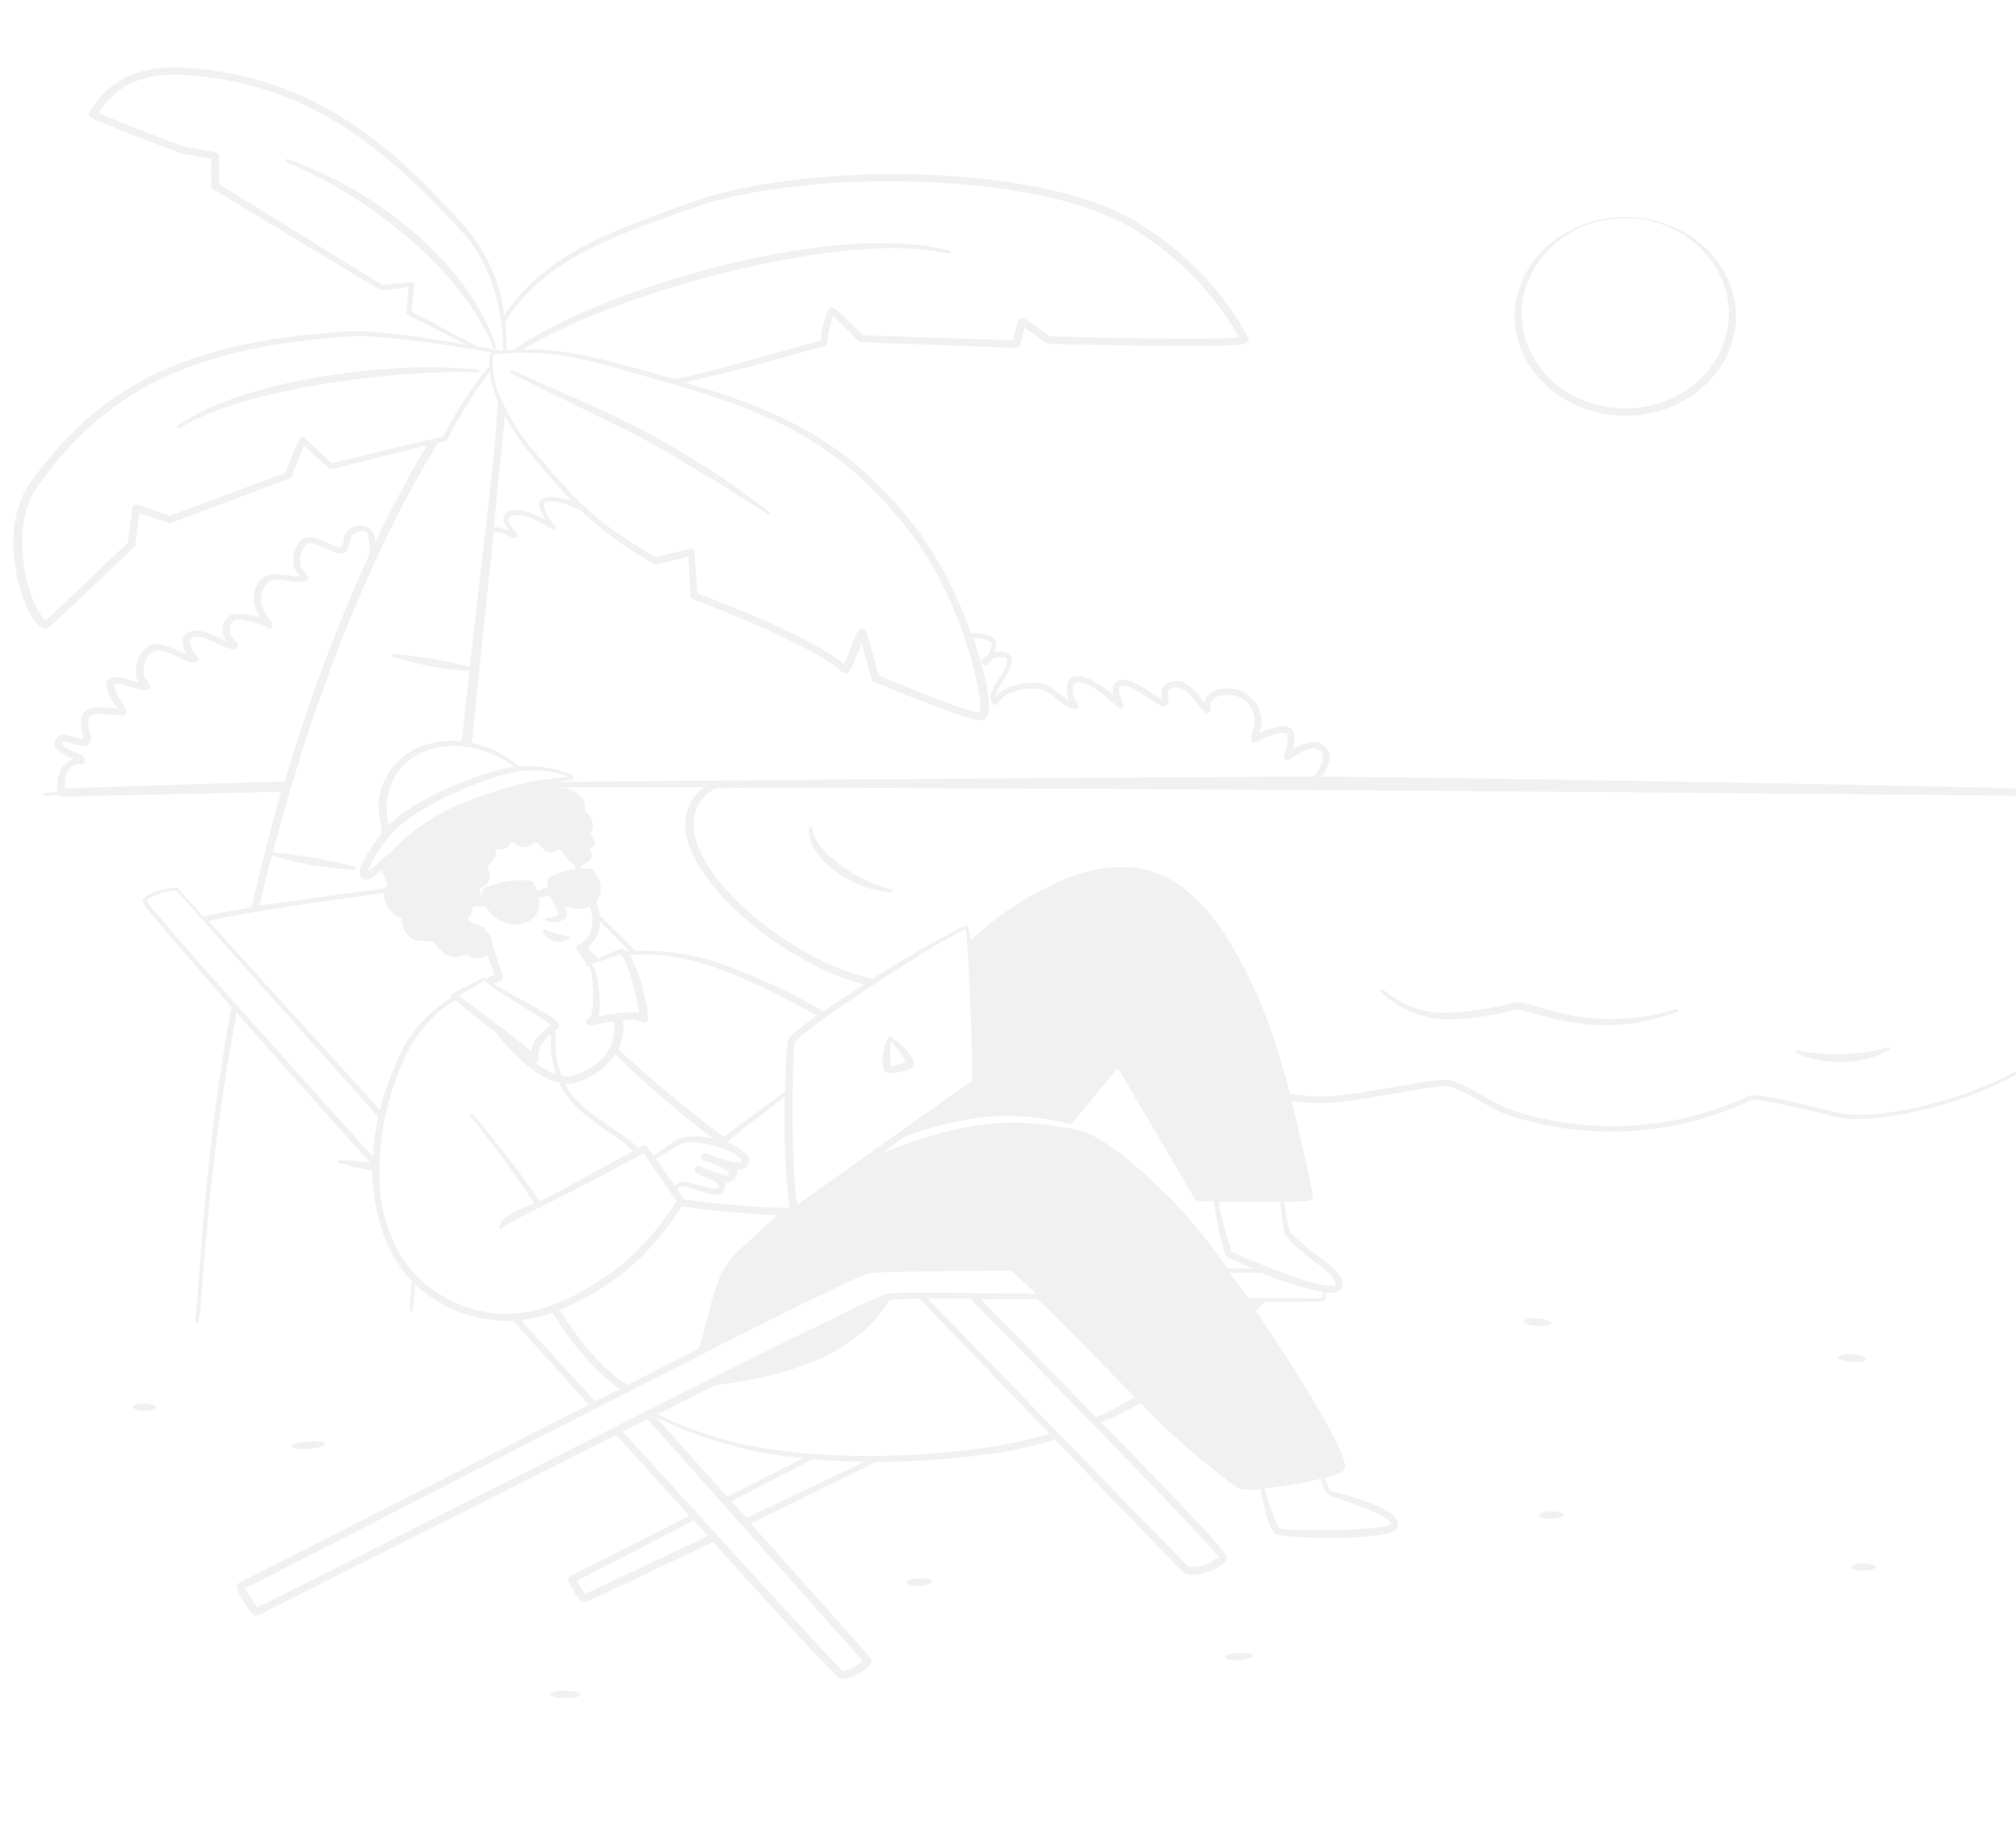 <svg width="785" height="716" viewBox="0 0 785 716" fill="none" xmlns="http://www.w3.org/2000/svg">
<mask id="mask0_127_1169" style="mask-type:alpha" maskUnits="userSpaceOnUse" x="0" y="0" width="785" height="716">
<rect width="785" height="716" rx="15" transform="matrix(-1 0 0 1 785 0)" fill="white"/>
</mask>
<g mask="url(#mask0_127_1169)">
<path fill-rule="evenodd" clip-rule="evenodd" d="M637.962 398.031C615.681 401.783 599.943 394.728 591.826 393.115C589.465 392.665 579.028 396.867 562.545 396.867C557.815 396.649 553.181 395.578 548.914 393.716C544.647 391.853 540.833 389.238 537.696 386.023C537.158 385.46 538.152 384.747 538.69 385.31C545.079 391.01 553.662 394.239 562.628 394.316C571.346 393.973 579.991 392.713 588.388 390.563C594.062 389.4 593.192 390.826 607.563 394.316C617.38 396.738 627.635 397.338 637.713 396.079C650.469 394.428 652.871 391.839 653.41 393.152C653.465 393.297 653.457 393.455 653.388 393.595C653.318 393.734 653.193 393.844 653.037 393.903C648.167 395.706 643.119 397.088 637.962 398.031ZM346.774 347.371C328.51 346.058 313.642 331.461 315.008 322.642C314.983 322.554 314.981 322.461 315.002 322.371C315.022 322.282 315.065 322.198 315.127 322.125C315.189 322.053 315.268 321.994 315.359 321.954C315.45 321.914 315.549 321.893 315.65 321.893C315.751 321.893 315.851 321.914 315.942 321.954C316.033 321.994 316.112 322.053 316.174 322.125C316.236 322.198 316.279 322.282 316.299 322.371C316.32 322.461 316.317 322.554 316.292 322.642C316.955 326.096 318.777 329.28 321.511 331.761C327.212 337.482 334.3 341.926 342.218 344.745C347.064 346.508 347.768 346.021 347.602 346.884C347.595 346.97 347.566 347.054 347.517 347.128C347.468 347.203 347.401 347.266 347.321 347.313C347.241 347.361 347.15 347.39 347.055 347.4C346.96 347.41 346.864 347.401 346.774 347.371ZM699.297 410.001C699.138 409.951 699.007 409.846 698.933 409.709C698.86 409.572 698.849 409.414 698.904 409.269C698.959 409.125 699.075 409.007 699.226 408.94C699.378 408.873 699.552 408.863 699.711 408.913C709.919 410.916 720.482 410.916 730.69 408.913C735.08 407.9 735.328 407.074 735.784 407.825C735.864 407.956 735.887 408.109 735.849 408.255C735.811 408.401 735.714 408.529 735.577 408.613C725.927 414.917 709.817 414.654 699.297 410.001ZM192.752 135.691C191.385 136.104 192.752 134.415 185.918 123.383C172.044 100.605 147.112 80.642 121.808 67.846C111.579 62.667 110.709 63.193 111.123 62.254C111.203 62.117 111.335 62.011 111.495 61.956C111.655 61.9 111.832 61.9 111.993 61.954C154.194 76.964 184.676 108.11 193.166 134.941C193.198 135.014 193.213 135.093 193.209 135.173C193.205 135.252 193.183 135.329 193.144 135.4C193.105 135.471 193.05 135.533 192.982 135.584C192.915 135.634 192.836 135.671 192.752 135.691ZM69.252 165.599C87.599 153.141 116.673 147.174 139.658 144.622C155.008 142.77 170.541 142.493 185.96 143.797C186.047 143.802 186.132 143.822 186.21 143.857C186.289 143.891 186.359 143.94 186.417 143.999C186.474 144.058 186.518 144.127 186.547 144.202C186.575 144.277 186.587 144.356 186.581 144.435C186.581 145.448 186.332 144.435 171.506 144.96C141.107 145.936 93.48 152.465 70.164 166.537C69.294 166.95 68.549 166.012 69.252 165.599ZM212.382 361.931C215.07 363.155 217.946 364.003 220.914 364.445C220.99 364.413 221.072 364.395 221.156 364.392C221.24 364.389 221.324 364.401 221.403 364.427C221.482 364.453 221.554 364.493 221.616 364.544C221.677 364.596 221.727 364.658 221.763 364.727C221.798 364.796 221.818 364.871 221.822 364.947C221.825 365.023 221.812 365.098 221.783 365.17C221.755 365.241 221.71 365.307 221.654 365.363C221.597 365.419 221.528 365.464 221.452 365.496C220.629 366.04 219.676 366.402 218.671 366.553C217.665 366.705 216.635 366.641 215.662 366.368C214.688 366.094 213.799 365.619 213.064 364.979C212.329 364.339 211.77 363.552 211.43 362.682C211.32 362.567 211.265 362.418 211.276 362.267C211.288 362.115 211.366 361.975 211.492 361.875C211.618 361.775 211.783 361.725 211.95 361.736C212.117 361.747 212.273 361.817 212.382 361.931ZM721.33 527.23C729.157 527.868 727.791 530.983 719.963 530.007C712.136 529.031 716.319 526.817 721.33 527.23ZM598.659 513.271C599.482 513.328 600.299 513.441 601.103 513.608C605.575 514.734 604.581 516.123 600.15 516.198C591.536 516.235 591.039 512.745 598.659 513.271ZM725.554 608.585C728.95 608.585 733.258 610.274 727.625 611.324C726.252 611.508 724.857 611.508 723.484 611.324C717.644 610.048 722.49 608.51 725.554 608.585ZM604.996 588.434C611.415 588.697 608.847 590.911 604.996 591.248C598.286 591.886 596.63 588.134 604.996 588.434ZM484.23 643.484C492.513 643.859 485.472 646.861 480.088 646.298C474.704 645.735 476.32 643.108 484.23 643.484ZM357.914 614.439C366.197 614.139 363.257 617.403 357.169 617.366C352.406 617.328 350.791 614.777 357.914 614.439ZM220.127 658.156C225.552 658.156 228.783 660.22 222.695 660.97C220.96 661.138 219.211 661.138 217.476 660.97C211.181 659.845 215.281 658.081 220.127 658.156ZM120.276 564.042C111.247 564.718 111.04 561.641 120.276 561.153C130.257 560.59 126.943 563.555 120.276 564.042ZM57.905 546.481C60.472 546.856 62.046 548.169 58.692 549.032C57.047 549.407 55.325 549.407 53.68 549.032C48.711 547.231 54.053 545.918 57.905 546.481ZM632.868 161.884C627.169 161.874 621.528 160.844 616.27 158.852C611.012 156.86 606.241 153.946 602.23 150.277C598.22 146.608 595.049 142.257 592.901 137.474C590.753 132.692 589.67 127.571 589.714 122.407C590.061 112.242 594.762 102.598 602.821 95.519C610.88 88.439 621.664 84.48 632.889 84.48C644.113 84.48 654.897 88.439 662.956 95.519C671.015 102.598 675.716 112.242 676.064 122.407C676.107 127.574 675.023 132.698 672.872 137.483C670.721 142.268 667.547 146.621 663.532 150.29C659.517 153.959 654.741 156.873 649.478 158.863C644.215 160.852 638.57 161.879 632.868 161.884ZM661.651 96.252C657.966 92.678 653.51 89.828 648.558 87.879C643.607 85.93 638.266 84.925 632.868 84.925C627.469 84.925 622.129 85.93 617.177 87.879C612.226 89.828 607.769 92.678 604.085 96.252C596.626 103.241 592.484 112.597 592.546 122.319C592.608 132.04 596.869 141.353 604.416 148.262C608.142 151.664 612.575 154.363 617.458 156.206C622.341 158.048 627.578 158.996 632.868 158.996C638.157 158.996 643.395 158.048 648.278 156.206C653.161 154.363 657.593 151.664 661.32 148.262C668.867 141.353 673.128 132.04 673.19 122.319C673.252 112.597 669.11 103.241 661.651 96.252ZM192.13 138.281L192.172 138.206V138.243L192.13 138.281ZM298.484 199.897C298.484 199.897 287.84 193.18 286.971 192.58C282.456 189.428 276.907 186.275 272.475 183.686C260.672 176.819 261.128 176.181 245.349 168.263C240.793 165.937 202.319 147.062 198.964 145.26C198.832 145.176 198.738 145.051 198.701 144.908C198.663 144.765 198.685 144.615 198.761 144.486C198.838 144.356 198.964 144.257 199.115 144.206C199.267 144.155 199.434 144.156 199.585 144.21C214.784 151.302 244.355 162.672 266.346 176.631C273.937 181.099 281.277 185.908 288.337 191.041C292.293 193.715 296.094 196.57 299.726 199.597C299.729 199.731 299.682 199.862 299.593 199.969C299.503 200.075 299.377 200.152 299.235 200.187C299.092 200.221 298.94 200.211 298.804 200.159C298.668 200.107 298.555 200.014 298.484 199.897ZM355.015 415.78C352.348 417.067 349.381 417.761 346.36 417.806C345.034 417.806 344.165 416.943 343.875 415.18C343.584 413.401 343.584 411.593 343.875 409.814C345.283 401.333 348.016 403.397 347.395 404.297C350.046 404.935 358.908 413.941 355.015 415.78ZM347.146 405.611C347.101 405.628 347.051 405.637 347.001 405.637C346.952 405.637 346.902 405.628 346.857 405.611C346.518 408.718 346.518 411.847 346.857 414.955C348.845 414.67 350.79 414.179 352.655 413.491C351.24 410.641 349.385 407.988 347.146 405.611Z" fill="#E4E4E4" fill-opacity="0.5"/>
<path fill-rule="evenodd" clip-rule="evenodd" d="M127.978 182.259L118.329 173.516L113.566 185.411C113.235 186.237 116.631 184.811 66.726 203.536C65.939 203.836 66.436 203.836 54.301 199.784C52.645 212.58 52.81 212.355 52.272 212.88C48.959 216.07 22.867 241.174 19.14 244.064C12.058 249.73 -3.431 209.728 11.437 188.451C41.587 145.485 79.854 132.613 135.267 128.973C146.201 128.298 170.553 132.238 181.362 134.114C157.093 121.619 158.17 122.669 158.253 121.731L159.039 111.787L148.769 112.988C148.106 112.988 152.372 115.614 82.96 73.624C81.966 73.023 82.215 73.624 82.215 61.803C72.524 60.152 71.323 60.002 70.909 59.852C67.264 58.464 38.646 47.806 35.457 45.705C35.066 45.493 34.778 45.153 34.655 44.755C34.532 44.357 34.582 43.931 34.795 43.566C46.184 25.404 63.205 24.278 85.569 27.88C127.647 34.597 155.064 59.139 181.776 89.047C189.913 98.904 194.951 110.575 196.354 122.819C212.547 98.128 240.295 89.309 268.913 78.802C311.032 63.379 404.878 62.441 443.643 87.058C461.837 98.255 476.462 113.59 486.051 131.525C486.383 132.126 486.466 133.439 484.519 133.927C477.603 135.653 415.605 133.927 408.399 133.927C407.405 133.927 407.363 133.289 398.914 127.548C398.335 129.536 397.631 132.501 397.258 134.302C397.18 134.633 396.974 134.928 396.679 135.134C396.383 135.34 396.016 135.444 395.643 135.428C331.035 133.064 334.97 133.401 334.349 132.801C334.349 132.801 327.515 125.784 324.409 123.007C324.013 124.053 323.681 125.117 323.415 126.197C321.634 133.289 322.545 134.302 321.096 134.715C308.092 138.467 280.426 145.972 266.677 148.899C307.512 160.682 331.864 173.629 356.92 205.825C366.033 218.405 373.144 232.086 378.041 246.465C381.079 246.193 384.133 246.825 386.739 248.266C388.519 249.355 387.898 252.019 387.236 253.858C392.33 252.957 395.104 255.096 393.406 259.787C392.04 263.539 387.691 268.755 387.691 271.419C387.981 271.044 388.685 269.993 388.851 269.806C393.037 266.901 398.252 265.486 403.512 265.828C408.647 265.828 412.83 270.556 416.226 272.77C412.954 263.464 418.876 258.06 433.62 270.631C433.293 269.785 433.194 268.881 433.331 267.993C433.468 267.106 433.837 266.26 434.407 265.528C438.549 261.775 448.488 270.106 452.505 272.283C452.505 270.744 451.222 267.517 454.949 265.828C460.954 263.089 465.22 268.643 468.906 273.333C470.314 268.117 477.603 266.954 483.111 268.943C486.341 270.411 488.859 272.908 490.181 275.956C491.504 279.003 491.537 282.385 490.276 285.454C496.447 282.527 503.777 280.613 504.067 286.917C504.08 288.523 503.872 290.124 503.446 291.683C506.345 290.032 510.818 287.931 513.882 289.319C519.68 291.983 518.024 297.349 514.711 302.378C550.949 302.378 769.288 306.13 788.049 307.068C788.395 307.142 788.703 307.319 788.923 307.571C789.144 307.823 789.264 308.135 789.264 308.457C789.264 308.779 789.144 309.091 788.923 309.343C788.703 309.595 788.395 309.772 788.049 309.845C606.817 307.819 280.054 306.093 278.356 306.956C249.365 325.193 302.79 373.563 339.815 380.993C351.433 373.505 363.489 366.59 375.929 360.279C376.965 359.792 377.172 361.368 377.337 362.418C377.503 363.469 377.669 364.595 377.834 366.171C388.497 356.091 401.137 347.896 415.108 342.004C442.69 331.422 460.664 339.941 476.195 362.606C482.864 372.98 488.411 383.913 492.761 395.253C496.512 405.255 499.691 415.425 502.286 425.723C508.953 426.945 515.798 427.148 522.538 426.324C538.027 424.56 560.474 419.232 565.071 420.62C573.934 423.322 581.264 429.926 590.458 432.703C605.169 437.31 620.76 439.154 636.283 438.121C651.805 437.089 666.933 433.203 680.743 426.699C684.884 424.898 711.224 432.403 717.188 433.529C731.932 436.23 769.495 427.825 791.031 413.265C791.169 413.204 791.326 413.188 791.475 413.22C791.625 413.252 791.757 413.33 791.85 413.441C791.943 413.552 791.991 413.688 791.985 413.827C791.979 413.966 791.92 414.099 791.818 414.203C769.951 429.213 732.097 437.844 716.815 435.142C713.088 434.467 684.512 427.074 681.695 428.35C667.647 435.054 652.238 439.093 636.409 440.222C620.58 441.352 604.663 439.546 589.63 434.917C580.022 432.028 573.064 425.573 564.201 422.947C560.681 421.896 537.447 427.187 522.786 428.876C516.167 429.745 509.434 429.605 502.866 428.463C504.688 435.63 510.735 460.659 511.149 465.575C511.198 465.832 511.187 466.095 511.115 466.347C511.044 466.6 510.914 466.835 510.735 467.039C510.031 467.639 508.705 467.677 499.925 467.827C502.162 480.21 501.955 479.272 502.949 480.398C507.354 484.509 512.073 488.333 517.071 491.843C520.177 494.17 524.153 498.185 522.372 501.487C521.296 503.401 518.604 503.513 516.243 503.326C516.243 504.339 516.243 506.29 515.166 506.553C513.344 506.928 495.453 506.778 492.388 506.74L489.199 510.493C493.796 517.248 524.526 563.366 523.78 571.209C523.532 573.535 518.521 574.774 515.787 575.449C516.326 576.725 516.864 578.001 517.361 578.977C517.858 579.952 517.775 579.99 517.982 580.29C518.189 580.59 533.803 584.043 540.885 588.696C545.523 591.698 545.026 594.925 542.541 596.201C535.749 599.766 498.393 599.015 496.322 597.026C493.589 594.4 491.477 583.255 490.773 579.652C487.861 580.154 484.862 580.064 481.993 579.389C468.333 569.34 455.642 558.255 444.057 546.255C439.253 548.919 434.159 551.471 428.775 553.76C432.916 558 477.271 602.805 477.727 606.07C478.348 610.16 465.303 614.701 461.451 612.562C460.291 611.886 457.31 608.809 410.801 560.439C402.15 563.093 393.25 565.028 384.212 566.218C369.904 568.082 355.472 569.06 341.016 569.145C324.699 577.25 304.986 586.97 292.395 593.124C341.679 648.361 339.318 645.471 339.318 646.522C339.318 648.511 336.047 650.537 334.183 651.588C332.319 652.639 328.758 654.215 326.811 653.277C323.954 651.851 279.805 602.73 277.61 600.291C254.004 611.549 233.959 621.08 228.658 623.444C226.96 624.232 225.552 622.694 224.516 621.23C223.251 619.343 222.17 617.359 221.286 615.301C221.168 614.984 221.173 614.639 221.301 614.325C221.429 614.011 221.672 613.746 221.99 613.575L268.416 590.122L239.964 558.675L100.562 628.81C100.218 628.944 99.838 628.984 99.47 628.924C99.102 628.864 98.761 628.707 98.491 628.473C95.921 625.394 93.805 622.026 92.196 618.453C91.699 617.065 92.527 616.577 93.562 615.977C93.769 615.977 176.144 573.873 229.279 546.855L199.833 514.208C192.715 514.478 185.617 513.342 179.03 510.88C172.444 508.418 166.528 504.688 161.69 499.948C161.276 504.301 160.986 507.754 160.779 510.155C160.742 510.284 160.659 510.399 160.543 510.481C160.427 510.562 160.284 510.607 160.137 510.607C159.99 510.607 159.847 510.562 159.731 510.481C159.614 510.399 159.531 510.284 159.495 510.155C159.743 506.403 160.033 502.65 160.323 498.673C149.514 487.415 145.165 470.716 145 455.744C140.654 455.008 136.365 454.018 132.161 452.779C131.996 452.779 131.838 452.72 131.722 452.614C131.605 452.509 131.54 452.366 131.54 452.216C131.54 452.067 131.605 451.924 131.722 451.818C131.838 451.713 131.996 451.653 132.161 451.653C136.19 451.701 140.207 452.052 144.171 452.704C127.026 433.679 97.207 400.169 92.154 394.315C79.73 460.059 78.902 509.93 77.328 514.396C77.328 515.184 76.085 515.784 76.085 513.908C76.067 513.808 76.067 513.707 76.085 513.608C78.115 494.395 79.523 450.378 90.042 391.913C53.307 349.997 54.922 351.161 55.751 349.96C57.407 347.671 64.034 345.682 68.672 345.532C69.128 345.532 68.299 344.744 79.109 356.789C83.54 355.739 90.084 354.538 97.911 353.262C101.307 338.252 105.117 323.505 109.507 308.232C18.022 310.183 22.95 310.521 22.246 309.47L17.732 309.845C17.634 309.868 17.532 309.87 17.433 309.852C17.334 309.833 17.241 309.794 17.161 309.738C17.081 309.682 17.017 309.61 16.972 309.528C16.928 309.446 16.905 309.355 16.905 309.264C16.905 309.172 16.928 309.082 16.972 309C17.017 308.917 17.081 308.846 17.161 308.789C17.241 308.733 17.334 308.694 17.433 308.676C17.532 308.657 17.634 308.659 17.732 308.682L22.288 308.307C22.08 302.866 22.95 297.387 28.624 295.511C25.104 293.935 19.347 291.758 21.708 287.743C24.068 283.728 29.991 288.006 32.351 287.743C32.765 285.266 28.21 277.273 36.493 275.397C39.521 275.378 42.549 275.503 45.563 275.772C44.03 273.258 41.007 268.793 41.421 266.053C41.794 264.29 43.45 262.901 47.965 263.914C48.876 264.14 52.106 265.303 54.384 265.828C53.923 265.217 53.534 264.563 53.224 263.877C52.437 260.475 53.119 256.93 55.13 253.97C59.934 247.478 66.933 252.469 72.772 254.908C71.683 253.193 71.085 251.258 71.033 249.28C71.24 245.752 75.63 244.927 79.316 245.902C82.36 246.942 85.31 248.197 88.137 249.655C86.93 248.119 86.404 246.229 86.665 244.358C86.926 242.488 87.954 240.775 89.545 239.56C92.072 238.059 98.45 239.56 101.349 240.574C97.207 233.894 98.698 228.153 102.094 225.076C105.49 221.999 113.317 224.7 116.796 224.4C115.92 223.303 115.158 222.135 114.518 220.91C113.732 217.557 114.415 214.059 116.424 211.154C116.862 210.526 117.476 210.015 118.204 209.672C118.931 209.329 119.746 209.167 120.565 209.203C124.706 209.203 131.788 214.156 132.989 212.955C134.19 211.754 132.989 207.476 137.131 205.45C141.272 203.424 146.118 204.775 146.118 211.266C153.2 196.256 160.075 183.723 166.246 173.366C125.825 183.498 128.724 183.01 127.978 182.259ZM498.145 595.037C502.783 596.013 536.826 596.201 541.34 593.461C542.914 590.009 520.136 583.33 517.237 581.941C516.036 581.341 514.876 577.626 514.255 575.712C507.052 577.401 499.733 578.654 492.346 579.464C493.299 582.166 496.24 592.861 498.145 595.037ZM179.995 90.322C153.283 61.203 125.825 37.074 85.031 30.657C64.738 27.468 49.041 27.88 38.315 43.866C43.823 46.568 66.146 55.124 71.944 57.15L84.037 59.252C84.392 59.319 84.712 59.492 84.945 59.744C85.177 59.996 85.31 60.312 85.321 60.64V71.71L148.934 110.961C160.82 109.723 160.448 109.61 160.986 110.061C161.524 110.511 161.4 110.061 160.323 121.318C163.139 122.819 176.227 129.686 185.918 134.902C196.396 136.779 193.994 136.554 195.899 136.366C195.816 120.455 191.26 102.593 179.995 90.322ZM319.481 132.538C319.925 128.356 320.969 124.243 322.587 120.305C322.684 120.131 322.825 119.98 322.997 119.863C323.169 119.746 323.369 119.666 323.581 119.63C324.533 119.63 325.279 120.193 326.066 120.868C328.716 123.157 334.349 128.936 336.088 130.512L394.483 132.463C394.856 130.775 395.891 126.384 396.512 124.733C396.584 124.527 396.707 124.338 396.871 124.181C397.036 124.025 397.237 123.904 397.46 123.828C397.684 123.752 397.923 123.723 398.161 123.743C398.399 123.764 398.628 123.833 398.832 123.945C400.116 124.545 407.86 130.137 409.02 130.962C419.746 131.263 471.763 132.501 482.366 131.338C472.986 114.501 459.051 100.094 441.862 89.459C404.63 65.931 311.778 65.931 269.866 80.941C240.544 91.448 212.755 99.929 196.644 125.258C197.091 128.909 197.312 132.58 197.307 136.253C201.241 135.991 198.508 136.816 205.134 132.764C242.408 109.986 327.06 86.12 369.883 97.602C370.045 97.646 370.182 97.744 370.267 97.877C370.351 98.009 370.377 98.166 370.338 98.315C369.676 100.454 356.216 91.223 301.921 101.768C270.735 107.772 228.906 120.83 203.643 135.991C222.901 135.728 237.355 140.531 262.742 147.624C275.374 145.072 307.222 136.066 319.481 132.538ZM354.435 207.289C326.687 171.302 299.353 159.744 252.679 146.911C238.225 142.895 222.321 137.454 207.122 137.379C202.278 137.189 197.424 137.415 192.627 138.055C192.627 138.055 191.881 138.055 192.006 138.28C191.367 144.107 192.439 149.984 195.112 155.316C198.789 163.517 203.786 171.18 209.938 178.057C226.049 196.819 232.841 203.874 255.205 216.858C257.565 216.407 266.387 214.156 268.623 213.555C268.826 213.505 269.039 213.496 269.247 213.53C269.454 213.563 269.65 213.639 269.821 213.75C269.992 213.862 270.133 214.007 270.234 214.175C270.335 214.342 270.393 214.528 270.404 214.719L271.605 231.042C286.804 236.633 316.457 248.604 328.633 258.436C332.775 249.617 333.23 244.814 335.715 244.814C337.289 244.814 337.289 245.039 342.135 262.901C348.388 265.565 374.563 276.598 381.437 277.499C383.55 271.795 373.9 232.318 354.435 207.289ZM198.135 199.108C202.277 197.307 208.613 200.309 212.382 202.373C210.725 199.709 208.24 195.281 211.471 193.892C215.314 193.012 219.384 193.524 222.818 195.318C218.47 190.778 214.038 185.637 208.53 179.107C203.913 173.711 199.917 167.902 196.603 161.771C195.816 170.064 194.284 185.374 192.254 205.15C194.363 205.204 196.431 205.691 198.301 206.576C197.058 204.775 193.911 201.022 198.135 199.108ZM511.48 302.34C514.421 298.588 517.278 293.597 512.764 291.533C511.371 291.189 509.886 291.351 508.623 291.983C506.268 292.988 504.057 294.248 502.038 295.736C501.804 295.894 501.521 295.98 501.229 295.982C500.938 295.983 500.654 295.901 500.418 295.746C500.182 295.591 500.007 295.371 499.918 295.12C499.83 294.868 499.832 294.598 499.925 294.347C501.022 291.766 501.502 289.004 501.334 286.242C501.334 285.867 501.334 285.566 500.795 285.454C499.279 285.175 497.705 285.319 496.281 285.867C493.8 286.663 491.425 287.708 489.199 288.981C488.985 289.093 488.742 289.152 488.495 289.152C488.248 289.152 488.005 289.093 487.791 288.981C485.679 287.743 490.11 283.202 487.791 276.936C487.379 275.671 486.664 274.504 485.698 273.518C484.732 272.532 483.537 271.752 482.2 271.232C477.52 269.543 471.266 270.481 471.225 275.397V276.448C471.23 276.676 471.158 276.9 471.02 277.091C470.881 277.281 470.682 277.429 470.448 277.515C470.214 277.6 469.958 277.619 469.712 277.569C469.466 277.52 469.243 277.403 469.071 277.236C465.965 274.421 461.617 265.528 456.067 268.005C454.369 268.793 454.866 270.106 454.99 271.757C455.115 273.408 454.452 275.21 452.795 275.022C450.145 274.722 434.366 260.987 435.857 269.731C436.193 271.362 436.749 272.95 437.513 274.459C437.603 274.688 437.605 274.938 437.52 275.168C437.435 275.399 437.266 275.597 437.042 275.731C436.818 275.865 436.551 275.927 436.284 275.907C436.016 275.887 435.764 275.787 435.567 275.622C432.129 272.132 421.61 263.126 418.214 266.203C417.178 267.142 417.965 271.119 418.462 272.47C418.767 272.942 419.128 273.383 419.539 273.784C420.285 274.797 419.912 275.922 418.545 275.922C413.948 275.922 409.144 268.042 403.553 268.042C398.875 267.739 394.228 268.934 390.424 271.419C390.01 271.795 388.271 275.547 386.614 274.009C383.508 271.232 388.271 265.678 390.756 261.363C391.625 259.787 393.075 256.747 391.253 256.034C389.694 255.643 388.037 255.722 386.531 256.259C385.786 257.648 384.461 260.012 383.053 258.886C381.644 257.76 382.059 256.109 385.041 254.833C385.439 253.97 385.757 253.079 385.993 252.169C385.993 251.644 386.324 250.293 385.993 249.993C383.9 248.85 381.473 248.314 379.035 248.454C380.899 253.783 388.064 275.922 383.757 279.863C383.181 280.302 382.436 280.518 381.686 280.463C375.556 280.2 345.862 267.629 340.271 265.453C339.111 264.965 339.774 265.19 335.55 250.443C331.698 259.599 331.16 262.188 329.213 262.226C327.267 262.263 328.261 259.336 306.104 248.604C289.041 240.349 269.824 233.294 269.824 233.294C269.566 233.205 269.34 233.052 269.172 232.853C269.004 232.654 268.9 232.417 268.872 232.168L268.002 216.708C255.578 219.747 255.163 219.86 254.459 219.447C244.083 213.646 234.552 206.687 226.09 198.733C221.949 196.632 215.529 194.155 212.382 195.581C210.27 196.557 214.577 203.086 216.192 204.887C216.291 205.044 216.33 205.226 216.303 205.406C216.276 205.585 216.185 205.751 216.044 205.879C215.903 206.007 215.72 206.089 215.522 206.113C215.324 206.138 215.123 206.102 214.95 206.013C212.92 204.662 203.353 198.958 199.129 200.872C194.905 202.786 203.478 207.814 200.868 209.39C200.082 209.84 199.088 209.203 198.218 208.677C196.414 207.699 194.357 207.168 192.254 207.139C189.852 230.029 186.87 258.661 183.681 289.169C190.663 290.743 197.072 293.937 202.277 298.438C208.918 297.893 215.606 298.847 221.742 301.215C223.895 302.04 223.398 303.879 221.245 303.841C221.742 303.841 220.002 303.841 217.103 304.517C216.026 304.217 445.134 302.528 511.48 302.34ZM195.36 381.519C195.36 381.519 193.994 382.157 192.213 383.095C199.667 387.598 216.068 395.666 217.6 398.405C217.789 398.799 217.826 399.238 217.706 399.653C217.586 400.069 217.315 400.435 216.938 400.694C215.902 401.745 216.151 400.957 216.316 402.42V408.912C216.729 412.275 217.506 415.593 218.635 418.819C220.527 419.231 222.515 419.086 224.309 418.406C234.456 414.391 240.254 407.674 239.177 397.617C234.042 398.292 231.101 399.08 230.107 399.156C229.113 399.231 226.421 397.579 229.569 396.491C231.474 395.853 231.391 375.252 228.948 376.228C228.797 376.255 228.641 376.234 228.506 376.168C228.371 376.103 228.265 375.997 228.207 375.868C228.148 375.74 228.14 375.597 228.185 375.464C228.229 375.331 228.323 375.216 228.451 375.139C224.309 369.435 224.309 369.548 224.309 368.76C224.367 368.569 224.471 368.392 224.614 368.242C224.758 368.093 224.937 367.975 225.138 367.897C226.707 367.13 228.032 366.008 228.982 364.64C229.933 363.273 230.477 361.706 230.563 360.092C230.763 357.66 230.454 355.215 229.652 352.887C228.07 353.557 226.334 353.872 224.59 353.807C222.846 353.741 221.145 353.297 219.629 352.512C220.499 354.125 221.452 356.039 220.209 357.39C219.245 358.291 217.98 358.878 216.609 359.061C215.239 359.245 213.841 359.013 212.63 358.403C212.554 358.376 212.485 358.336 212.426 358.284C212.367 358.233 212.32 358.171 212.287 358.103C212.254 358.035 212.237 357.962 212.235 357.888C212.234 357.814 212.248 357.74 212.278 357.671C212.308 357.602 212.353 357.539 212.41 357.486C212.466 357.433 212.534 357.39 212.609 357.36C212.684 357.331 212.765 357.315 212.847 357.313C212.928 357.312 213.01 357.325 213.086 357.352C214.76 357.411 216.399 356.902 217.683 355.926C216.53 353.327 215.145 350.817 213.541 348.421C209.11 350.41 209.4 348.421 209.897 350.448C211.098 359.829 199.295 362.831 192.13 356.602C190.942 355.47 189.913 354.21 189.065 352.849C187.878 353.069 186.646 352.991 185.504 352.624C183.226 353.938 183.516 353.187 183.64 354.313C183.722 354.845 183.651 355.387 183.433 355.887C183.215 356.387 182.858 356.827 182.397 357.165C182.312 357.599 182.312 358.044 182.397 358.478C188.527 361.593 188.154 359.754 189.189 362.568C191.384 363.619 191.302 365.758 191.84 367.672C192.089 368.535 194.739 377.053 195.774 380.13C195.859 380.367 195.864 380.622 195.791 380.862C195.717 381.102 195.567 381.317 195.36 381.481V381.519ZM214.535 402.758C212.248 404.277 210.633 406.486 209.98 408.987C209.4 411.614 209.98 412.252 209.4 413.152C209.198 413.433 208.91 413.655 208.572 413.79C210.896 415.597 213.507 417.077 216.316 418.181C215.454 415.211 214.831 412.189 214.453 409.137C214.287 407.786 214.66 404.972 214.535 402.72V402.758ZM214.535 399.005C209.897 395.253 191.053 384.708 188.734 381.856C185.793 383.47 181.362 385.947 178.587 387.748C186.87 393.752 197.597 401.482 206.874 409.325C207.453 404.146 210.518 402.458 214.37 399.118L214.535 399.005ZM302.376 473.08C290.029 472.57 277.723 471.43 265.517 469.665C260.091 478.337 253.359 486.281 245.514 493.269C237.33 500.106 228.025 505.752 217.931 510.005C224.019 519.762 234.042 532.858 244.271 539.2L272.185 525.053C275.043 516.309 276.078 508.579 279.184 500.136C281.001 494.347 284.591 489.143 289.538 485.126C293.141 481.674 301.962 473.868 302.542 473.155C303.122 472.442 302.583 473.268 302.376 473.08ZM266.47 466.964C275.332 468.164 299.187 470.716 307.388 470.078C305.75 455.757 305.127 441.355 305.524 426.962C299.312 431.802 290.904 438.219 282.829 444.674C286.292 445.644 289.296 447.639 291.36 450.34C291.619 450.814 291.755 451.335 291.756 451.863C291.758 452.392 291.626 452.914 291.37 453.389C291.114 453.864 290.741 454.279 290.279 454.603C289.818 454.927 289.281 455.15 288.709 455.256C288.119 455.333 287.519 455.333 286.929 455.256C287.106 455.79 287.15 456.354 287.057 456.906C286.964 457.458 286.736 457.984 286.39 458.445C285.782 459.31 284.902 459.989 283.864 460.397C283.412 460.473 282.949 460.473 282.497 460.397C282.599 460.766 282.599 461.153 282.497 461.523C281.669 467.677 275.001 464.412 268.623 462.348C265.476 461.372 265.517 461.523 263.571 462.948L266.47 466.964ZM233.006 395.666C237.621 394.599 242.367 394.07 247.129 394.09C249.034 394.09 248.827 394.502 248.744 394.09C248.04 389.136 245.265 375.327 241.538 371.574L230.356 375.327C233.089 378.366 234.29 390.525 233.089 395.816L233.006 395.666ZM233.006 373.15C234.332 372.55 240.213 369.961 241.289 369.398C242.366 368.835 242.822 369.398 243.691 370.411L245.058 370.186L233.628 358.703C233.707 360.616 233.309 362.521 232.463 364.275C231.616 366.03 230.344 367.588 228.741 368.835L233.006 373.15ZM245.058 371.875C247.656 376.094 249.475 380.67 250.442 385.421C251.399 389.126 252.063 392.888 252.43 396.679C252.441 396.872 252.409 397.066 252.335 397.248C252.261 397.429 252.147 397.596 251.999 397.736C251.852 397.876 251.675 397.988 251.478 398.065C251.282 398.141 251.07 398.18 250.856 398.18C248.311 396.97 245.369 396.637 242.573 397.242C243.066 401.067 242.467 404.943 240.834 408.499C253.815 420.491 267.488 431.852 281.793 442.535L305.772 424.935C305.772 420.507 305.772 416.455 306.104 413.19C306.476 404.709 306.725 404.634 307.885 403.433C311.088 400.508 314.536 397.81 318.197 395.365C297.614 384.22 269.327 368.873 244.851 371.95L245.058 371.875ZM265.973 459.946C268.747 459.946 275.374 462.836 278.894 462.761C279.64 462.761 279.847 461.935 279.888 461.26C277.279 458.408 270.238 457.507 270.238 455.218C270.238 455.218 270.943 453.38 272.516 454.017C275.872 455.534 279.363 456.789 282.953 457.77C283.266 457.538 283.532 457.259 283.74 456.944C284.071 456.382 283.74 456.269 283.74 456.119C280.64 454.208 277.25 452.717 273.676 451.691C273.336 451.519 273.076 451.241 272.944 450.909C272.812 450.576 272.817 450.212 272.958 449.883C273.099 449.554 273.367 449.282 273.712 449.118C274.057 448.953 274.456 448.908 274.835 448.989C279.391 450.378 279.557 450.903 283.118 451.841C284.237 452.104 288.171 453.154 288.668 452.216C289.165 451.278 286.432 449.402 285.272 448.801C280.664 446.431 275.525 445.033 270.238 444.711C265.6 444.711 265.144 444.974 255.453 451.203L262.784 461.71C263.629 460.847 264.739 460.233 265.973 459.946ZM264.275 443.323C268.655 442.07 273.354 442.07 277.734 443.323C264.304 433.108 251.567 422.168 239.591 410.563C236.348 415.367 231.44 419.062 225.635 421.07C223.861 421.764 221.929 422.06 220.002 421.933C226.173 434.167 244.188 440.996 248.371 447.038L250.069 446.1C250.4 445.915 250.798 445.855 251.177 445.932C251.556 446.01 251.886 446.218 252.099 446.512L254.501 449.965C258.187 447.263 262.742 444.111 264.275 443.36V443.323ZM189.728 337.351C189.728 338.627 190.846 339.453 190.805 341.104C190.813 341.726 190.681 342.342 190.418 342.917C190.154 343.491 189.765 344.01 189.272 344.444C188.665 344.875 188.013 345.252 187.326 345.569C187.01 345.669 186.726 345.836 186.497 346.057C187.062 347.257 187.452 348.519 187.657 349.81H187.988C187.284 347.821 187.699 346.057 189.107 345.457C194.558 343.195 200.576 342.289 206.542 342.83C207.619 342.83 208.944 345.945 209.317 346.995C210.605 346.28 212 345.737 213.459 345.382C212.713 343.581 213.003 342.08 214.245 341.329C217.309 339.693 220.729 338.681 224.268 338.365L223.398 336.338C222.359 335.932 221.479 335.253 220.872 334.387C219.919 333.224 218.263 330.297 217.724 330.634C216.482 330.972 215.074 333.111 211.885 330.859C210.79 329.921 209.779 328.904 208.862 327.82C207.609 328.553 206.309 329.217 204.969 329.809C202.359 330.334 200.496 328.12 199.419 327.782C198.881 328.383 197.969 329.509 197.721 329.734C197.039 330.188 196.252 330.496 195.42 330.632C194.587 330.769 193.731 330.731 192.917 330.522C193.745 334.199 191.674 334.8 189.769 337.389L189.728 337.351ZM182.812 311.534C190.859 308.432 199.169 305.922 207.661 304.029C209.359 303.691 221.079 302.49 221.493 302.415L220.996 302.153C214.099 299.713 206.55 299.216 199.336 300.727C184.22 304.479 159.164 315.061 150.467 326.994C147.393 330.763 144.925 334.907 143.136 339.303C147.159 336.247 150.924 332.923 154.401 329.358C162.333 321.614 172.046 315.542 182.853 311.572L182.812 311.534ZM150.674 316.187C150.674 317.876 151.129 319.527 151.336 321.178C161.814 310.708 186.829 300.652 200.206 298.363C185.586 287.856 169.269 288.644 159.661 295.698C156.491 298.24 154.029 301.424 152.475 304.991C150.92 308.558 150.317 312.407 150.715 316.225L150.674 316.187ZM274.007 306.468C212.258 306.468 217.807 306.468 218.263 306.843H220.251C222.603 307.305 224.718 308.467 226.256 310.146C228.451 313.223 227.83 313.11 227.622 315.662C228.411 316.32 229.106 317.063 229.693 317.876C230.405 318.848 230.805 319.98 230.849 321.146C230.893 322.312 230.579 323.466 229.942 324.48C230.315 325.306 231.101 326.131 231.433 327.032C231.628 327.477 231.681 327.963 231.586 328.434C231.491 328.905 231.251 329.343 230.894 329.696C230.607 329.905 230.303 330.093 229.983 330.259C229.836 330.315 229.707 330.406 229.61 330.522C229.818 331.272 230.356 331.835 230.522 332.586C230.582 333.122 230.488 333.663 230.248 334.156C230.009 334.65 229.632 335.078 229.155 335.4C228.248 336.011 227.277 336.539 226.256 336.976L226.753 338.177H229.776C230.604 338.177 231.805 340.053 232.178 340.729C233.325 342.284 233.937 344.112 233.937 345.982C233.937 347.852 233.325 349.681 232.178 351.236C232.826 352.903 233.284 354.625 233.545 356.377L247.502 370.186C259.355 369.759 271.172 371.627 282.166 375.665C295.592 380.591 308.486 386.634 320.682 393.714C325.693 390.262 331.491 386.434 336.544 383.245C299.933 374.239 247.626 327.82 274.007 306.468ZM375.971 361.593C362.387 368.16 317.286 397.692 310.121 405.009C309.334 405.873 309.251 405.009 308.92 413.34C308.423 426.324 308.299 456.306 310.452 469.028C311.653 468.164 374.935 423.097 378.58 420.695C378.828 414.916 377.213 367.747 375.971 361.593ZM519.266 500.436C519.556 500.436 519.763 500.436 519.887 500.211C520.012 499.986 519.887 498.71 519.308 497.922C516.988 494.169 511.687 491.655 504.315 484.976C502.582 483.564 501.174 481.855 500.174 479.947C499.636 478.071 498.724 470.116 498.476 467.864H474.414C475.778 474.431 477.506 480.931 479.591 487.34C485.472 489.967 512.723 501.75 519.266 500.436ZM486.134 505.24C489.696 505.24 511.77 505.69 515.125 505.24C515.272 504.508 515.272 503.757 515.125 503.025C506.884 501.312 498.872 498.795 491.228 495.52H478.804C481.289 498.522 483.649 501.825 486.01 505.24H486.134ZM455.322 466.026C463.596 474.744 471.154 484 477.934 493.719L488.081 493.907C482.573 491.58 478.473 489.629 477.934 489.404C477.486 489.143 477.139 488.763 476.94 488.316C475 481.526 473.534 474.633 472.55 467.677C467.332 467.677 465.468 467.677 464.971 466.476C463.646 463.849 439.46 422.796 435.567 416.305C434.241 416.305 436.851 414.278 417.054 437.619C397.341 432.891 379.491 432.628 352.488 442.385L343.294 448.989C360.689 441.897 379.532 436.193 398.79 437.169C406.914 437.555 414.968 438.738 422.811 440.696C435.318 446.775 445.423 456.494 455.197 466.026H455.322ZM442.027 543.966C427.201 529.256 414.404 515.409 403.843 505.727H381.81C397.465 521.676 413.12 537.699 426.787 551.696C431.975 549.367 437.021 546.787 441.903 543.966H442.027ZM463.149 610.048C467.323 610.166 471.388 608.822 474.497 606.295C469.941 599.653 420.947 549.707 377.793 505.502H361.227C449.441 596.388 462.031 609.41 463.149 610.048ZM408.647 558.15C393.696 542.577 376.302 524.565 357.997 505.615C352.116 505.615 348.016 505.84 346.4 506.065C333.396 527.83 305.275 536.085 278.273 539.312L256.116 550.57C268.482 556.783 281.883 561.131 295.791 563.441C331.574 569.783 380.319 566.706 408.647 558.15ZM255.412 551.621L283.118 582.654L312.813 567.644C292.666 565.938 273.125 560.483 255.412 551.621ZM336.626 569.07C329.462 569.07 322.794 568.62 316.54 568.057L284.858 584.418L290.656 590.91L336.626 569.07ZM224.806 615.376C225.598 617.19 226.642 618.905 227.912 620.48C231.474 618.866 252.347 608.997 275.581 597.964L270.114 591.96L224.806 615.376ZM328.344 650.575C331.219 649.897 333.829 648.507 335.881 646.56C335.633 646.222 298.608 604.606 252.057 552.446L242.449 557.287C302.418 622.994 325.527 648.436 328.344 650.575ZM95.509 618.191C96.815 620.801 98.353 623.31 100.106 625.696C112.531 620.217 336.171 505.615 345.282 503.701C349.838 502.65 398.252 503.701 403.553 503.701L393.945 494.77C388.934 494.77 342.052 494.77 338.242 495.671C325.817 498.973 97.041 618.191 95.55 618.191H95.509ZM231.723 545.542L241.372 540.738C231.101 533.871 221.369 521.113 215.157 511.093C211.327 512.434 207.338 513.366 203.271 513.87C202.691 513.908 201.49 512.482 231.764 545.542H231.723ZM154.401 485.839C158.447 493.769 164.988 500.44 173.203 505.014C198.052 518.749 221.534 508.767 243.609 491.13C251.397 484.161 258.074 476.242 263.446 467.602L250.566 449.027C212.009 469.703 215.985 466.964 206.17 472.105C205.383 472.48 204.513 472.893 202.442 473.981L198.094 476.345C195.112 477.921 195.899 478.296 194.988 478.334C193.372 478.334 194.988 475.482 197.514 473.531C200.735 471.424 204.279 469.755 208.033 468.577C200.392 456.759 192.013 445.345 182.936 434.392C182.831 434.272 182.784 434.12 182.803 433.969C182.823 433.818 182.908 433.679 183.039 433.585C183.171 433.49 183.339 433.447 183.506 433.465C183.673 433.482 183.825 433.559 183.93 433.679C193.373 444.53 202.112 455.87 210.104 467.639C215.198 465.35 241.497 450.865 246.383 448.164C242.532 442.497 223.647 435.142 217.766 421.521C208.282 419.419 198.549 409.062 192.917 401.895L177.179 389.361C169.395 394.268 163.157 400.929 159.081 408.687C151.977 422.844 148.143 438.168 147.816 453.717C147.117 464.749 149.377 475.77 154.401 485.839ZM68.672 346.658C65.442 346.658 58.36 348.646 57.2 350.673C56.91 351.086 63.785 360.092 145.124 450.152C145.421 444.995 146.141 439.865 147.278 434.805C103.875 386.172 69.873 348.009 68.631 346.658H68.672ZM81.097 358.516C94.805 373.526 119.281 400.469 147.899 432.028C150.057 423.758 153.109 415.701 157.01 407.974C161.276 400.109 167.709 393.375 175.688 388.423C175.518 388.196 175.449 387.919 175.495 387.647C175.542 387.376 175.699 387.13 175.937 386.96C179.25 384.971 185.131 382.269 188.361 380.656C188.449 380.612 188.547 380.589 188.647 380.587C188.747 380.586 188.846 380.606 188.935 380.647C189.025 380.687 189.102 380.747 189.161 380.82C189.22 380.894 189.258 380.979 189.272 381.068L192.586 379.417L189.894 371.912C188.914 372.532 187.777 372.916 186.589 373.027C185.4 373.139 184.2 372.975 183.101 372.55C182.6 372.222 182.154 371.83 181.776 371.387C180.611 372.036 179.286 372.413 177.92 372.486C176.554 372.558 175.19 372.322 173.949 371.8C172.204 370.797 170.777 369.4 169.807 367.747C168.896 366.546 168.731 366.321 166.328 366.358C164.005 366.688 161.63 366.19 159.702 364.97C157.557 362.957 156.367 360.263 156.389 357.465C154.266 356.676 152.466 355.311 151.235 353.557C150.003 351.803 149.402 349.747 149.514 347.671C134.108 349.735 96.42 354.876 81.097 358.628V358.516ZM143.219 207.964C142.349 206.125 140.403 206.651 138.415 207.551C136.427 208.452 136.385 210.103 136.054 211.979C134.232 221.623 122.139 207.702 118.66 212.467C117.06 214.877 116.514 217.741 117.128 220.498C117.934 221.8 118.833 223.054 119.82 224.25C119.998 224.445 120.096 224.691 120.096 224.944C120.096 225.198 119.998 225.443 119.82 225.639C116.589 228.566 107.644 223.612 104.247 226.727C102.882 228.21 102.019 230.019 101.761 231.937C101.504 233.854 101.864 235.798 102.798 237.534C103.999 240.273 106.691 242.675 106.028 243.951C105.366 245.227 104.579 244.889 103.626 243.951C102.674 243.013 93.024 240.461 91.202 241.474C90.688 241.852 90.27 242.326 89.977 242.864C89.684 243.401 89.523 243.99 89.504 244.589C89.131 247.891 91.078 248.642 92.196 250.105C93.314 251.569 92.651 252.694 91.078 252.694C85.859 252.694 79.523 246.052 74.512 248.379C73.228 248.979 74.512 252.544 75.588 253.97C76.665 255.396 77.576 255.921 77.162 257.01C76.334 259.186 71.695 257.01 69.459 255.921C64.862 253.708 60.596 251.381 57.697 255.321C56.128 257.7 55.583 260.519 56.165 263.239C56.372 263.989 58.36 266.091 58.526 266.991C58.857 268.605 56.745 268.83 55.005 268.53C51.402 267.93 44.569 264.777 44.444 266.729C44.444 269.468 49.331 275.697 49.331 277.236C49.29 277.587 49.106 277.913 48.816 278.148C48.525 278.384 48.148 278.514 47.758 278.512C47.343 278.512 37.859 277.799 37.28 277.949C30.777 279.412 37.528 286.88 34.463 289.657C32.475 291.495 28.914 289.657 25.891 288.794C25.559 288.794 24.524 288.493 24.358 288.794C23.24 290.858 28.955 292.546 31.274 293.709C33.594 294.873 33.511 297.049 32.02 297.462C31.306 297.555 30.581 297.555 29.866 297.462C25.725 298.7 25.145 302.978 25.269 306.918C31.109 306.656 110.625 304.217 110.915 304.217C119.645 274.24 130.589 244.828 143.674 216.182C144.037 213.439 143.883 210.66 143.219 207.964ZM106.235 331.798C114.804 332.674 123.308 334.002 131.706 335.775C134.108 336.338 136.22 336.976 137.959 337.464C138.124 337.494 138.269 337.582 138.362 337.708C138.455 337.835 138.489 337.99 138.456 338.139C138.423 338.289 138.326 338.42 138.186 338.504C138.047 338.589 137.876 338.62 137.711 338.59L133.818 338.327C126.907 337.745 120.054 336.691 113.317 335.175C110.82 334.537 108.359 333.786 105.946 332.923C104.234 339.303 102.605 345.845 101.059 352.549C107.892 351.498 141.397 346.958 150.135 345.87C150.188 345.192 150.479 344.548 150.964 344.031C149.989 342.301 149.238 340.476 148.727 338.59C147.223 339.997 145.557 341.255 143.757 342.342C141.894 343.055 139.119 341.704 140.32 337.802C142.44 333.058 145.224 328.581 148.603 324.48C148.396 321.891 147.899 319.339 147.568 316.637C146.966 311.241 148.239 305.809 151.209 301.1C154.179 296.391 158.697 292.64 164.133 290.37C169.126 288.671 174.483 288.042 179.788 288.531C180.782 279.487 181.776 270.181 182.812 261.1C181.124 261.118 179.437 261.042 177.759 260.875C169.393 259.935 161.151 258.238 153.159 255.809C152.994 255.779 152.849 255.691 152.756 255.564C152.662 255.438 152.629 255.283 152.662 255.133C152.695 254.984 152.792 254.853 152.931 254.768C153.071 254.684 153.242 254.653 153.407 254.683C163.413 255.422 173.309 257.095 182.936 259.674C189.811 197.682 192.503 180.045 193.869 156.254C192.278 152.514 191.221 148.605 190.722 144.622C184.378 153.062 178.836 161.975 174.156 171.264C173.866 171.79 173.576 171.715 170.47 172.503C141.562 219.785 120.399 277.911 106.235 331.873V331.798ZM172.499 169.876C177.512 160.207 183.56 151.007 190.556 142.408C190.449 140.928 190.533 139.442 190.805 137.98C190.868 137.798 190.981 137.634 191.133 137.503C191.285 137.371 191.471 137.277 191.674 137.229C179.54 135.128 147.94 130.024 135.516 130.962C80.765 135.015 43.285 148.186 14.294 189.952C5.059 203.198 8.331 226.502 15.247 238.285C15.902 239.45 16.739 240.525 17.732 241.474C22.287 237.722 45.438 215.207 49.745 211.229L51.526 197.607C51.562 197.396 51.649 197.195 51.779 197.018C51.91 196.84 52.082 196.691 52.284 196.58C52.485 196.469 52.71 196.4 52.944 196.376C53.178 196.353 53.415 196.376 53.639 196.444L66.063 200.797L111.04 184.098C116.796 170.064 116.382 170.401 117.417 170.214C118.453 170.026 117.956 169.914 129.179 180.271L172.499 169.876Z" fill="#E4E4E4" fill-opacity="0.5"/>
</g>
</svg>
